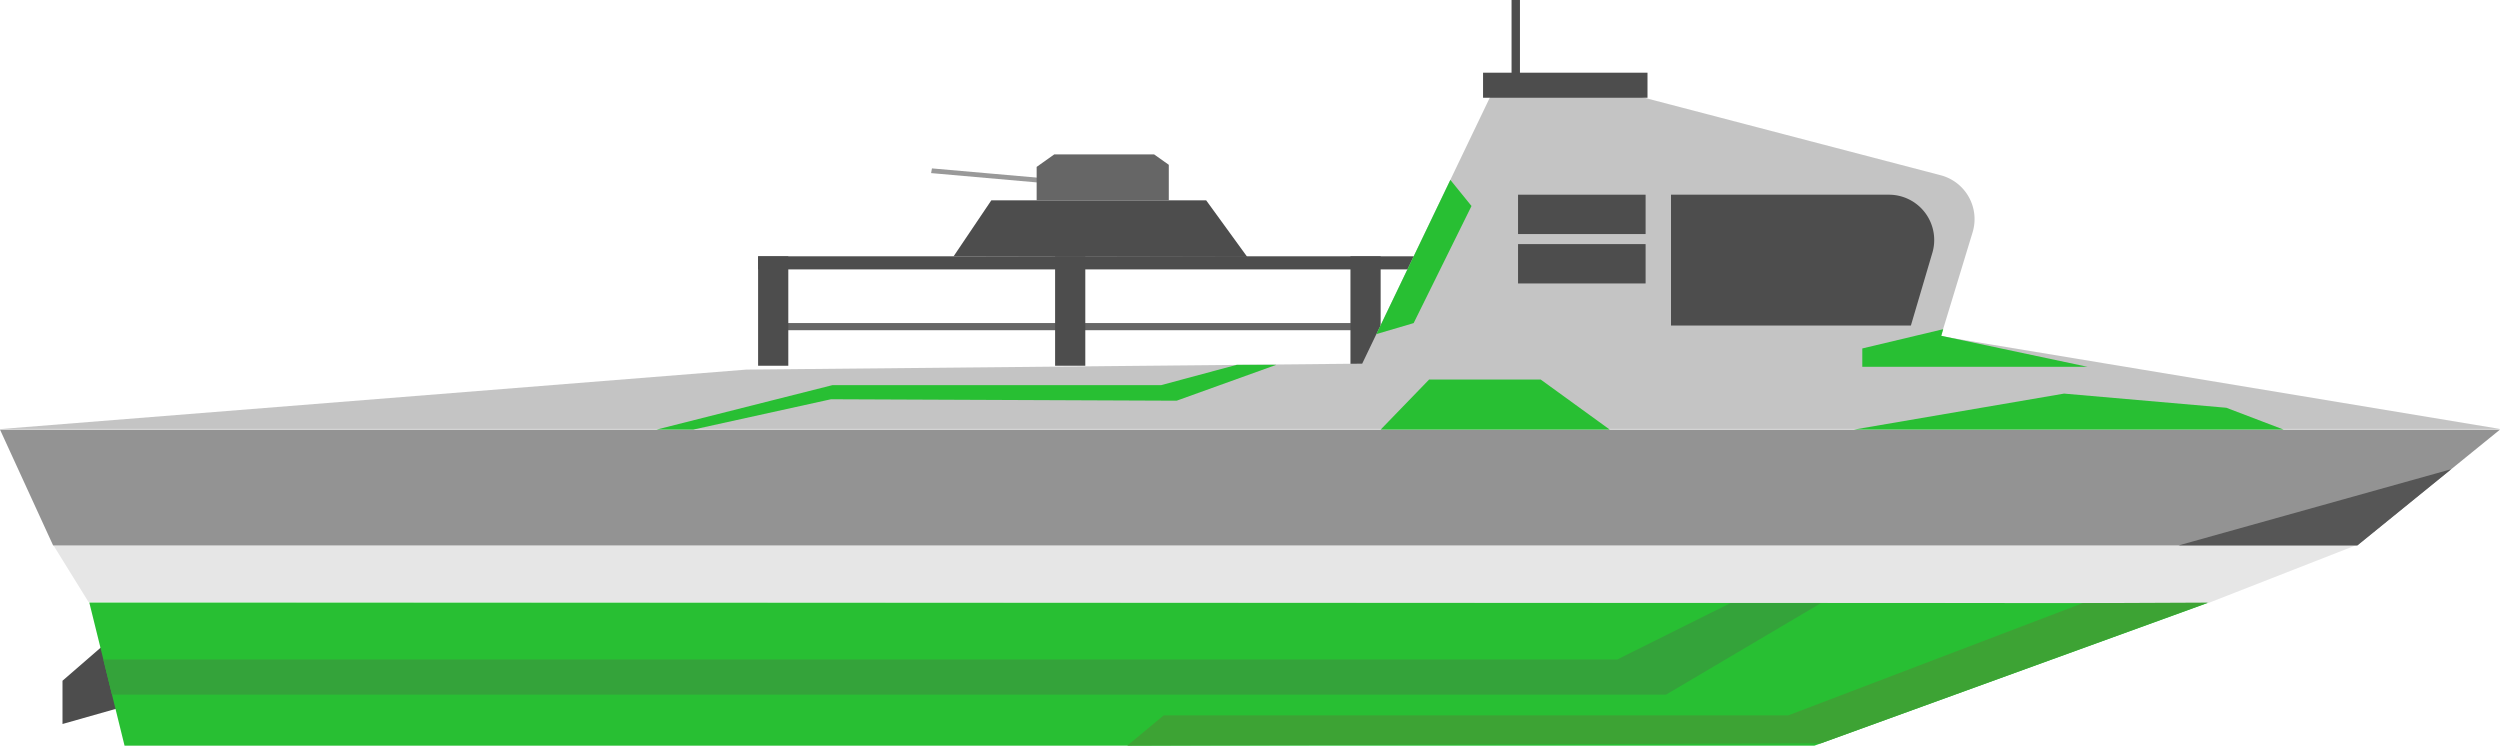 <svg id="Слой_1" data-name="Слой 1" xmlns="http://www.w3.org/2000/svg" viewBox="0 0 500 149.13">
    <defs>
        <style>
            .cls-1{fill:#4d4d4d;}.cls-2{fill:#28bf33;}.cls-3{fill:#666;}.cls-4{fill:#e6e6e6;}.cls-5{fill:#c4c4c4;}.cls-6{fill:#999;}.cls-7{fill:#34a33a;}.cls-8{fill:#3da334;}.cls-9{fill:#939393;}.cls-10{fill:#565656;}
        </style>
    </defs>
    <title>Torped_green</title>
    <polygon class="cls-1" points="20.55 129.17 12.5 136.15 12.5 144.8 27.26 140.61 20.55 129.17"/>
    <polygon class="cls-2"
             points="441.77 120.51 362.89 149.13 24.91 149.13 22.4 138.94 20.67 131.89 17.86 120.51 441.77 120.51"/>
    <rect class="cls-3" x="154.64" y="64.61" width="118.48" height="1.43"/>
    <rect class="cls-1" x="151.62" y="51.26" width="141.3" height="2.62"/>
    <rect class="cls-1" x="151.62" y="51.26" width="6.04" height="21.89"/>
    <rect class="cls-1" x="270.09" y="51.26" width="6.04" height="21.89"/>
    <rect class="cls-1" x="211.02" y="51.26" width="6.04" height="21.89"/>
    <polygon class="cls-4" points="17.7 120.39 10.62 108.95 471.47 108.95 441.6 120.63 17.7 120.39"/>
    <path class="cls-5"
          d="M.34,249.16l148.93-11.87,123.17-1.19,25.85-53.89h27.85l62,16.21a9.07,9.07,0,0,1,6.38,11.41l-6.33,20.78L500,249.16Z"
          transform="translate(0 -163.37)"/>
    <path class="cls-1" d="M382.18,228.47l4.29-14.53a9.06,9.06,0,0,0-8.68-11.63H334.2v26.16Z"
          transform="translate(0 -163.37)"/>
    <rect class="cls-1" x="303.61" y="38.94" width="25.51" height="7.87"/>
    <rect class="cls-1" x="296.61" y="14.54" width="32.89" height="5.01"/>
    <rect class="cls-1" x="302.31" width="1.68" height="16.93"/>
    <polygon class="cls-1" points="190.72 51.26 198.27 40.06 241.23 40.06 249.45 51.38 190.72 51.26"/>
    <polygon class="cls-6" points="217.53 37.38 186.22 34.62 186.39 33.68 217.7 36.43 217.53 37.38"/>
    <polygon class="cls-3"
             points="207.33 40.06 207.33 33.38 210.85 30.88 230.82 30.88 233.76 32.96 233.76 40.06 207.33 40.06"/>
    <polygon class="cls-7"
             points="364.18 120.63 333.19 138.94 22.4 138.94 20.67 131.89 323.46 131.89 346.06 120.63 364.18 120.63"/>
    <polygon class="cls-8"
             points="225.45 149.13 232.75 143.06 357.69 143.06 416.54 120.63 441.6 120.52 364.18 148.66 225.45 149.13"/>
    <polygon class="cls-9" points="471.47 109.08 500 85.92 0 85.92 10.62 109.08 471.47 109.08"/>
    <polygon class="cls-10" points="435.73 109.08 490.24 93.84 471.47 109.08 435.73 109.08"/>
    <rect class="cls-1" x="303.61" y="48.82" width="25.51" height="7.87"/>
    <polygon class="cls-2" points="276.13 85.92 285.83 75.9 308.13 75.9 321.95 85.92 276.13 85.92"/>
    <polygon class="cls-2" points="388.64 65.84 372.46 69.69 372.46 73.36 417.5 73.36 388.26 67.16 388.64 65.84"/>
    <polygon class="cls-2" points="456.73 85.92 445.26 81.55 412.81 78.72 370.77 85.92 456.73 85.92"/>
    <polygon class="cls-2"
             points="131.3 85.92 166.48 77.03 232.22 77.03 247.36 72.96 255.27 72.96 235.33 80.14 166.2 79.85 138.64 85.92 131.3 85.92"/>
    <polygon class="cls-2" points="290.07 35.98 294.3 41.2 282.73 64.62 275.27 66.82 290.07 35.98"/>
</svg>